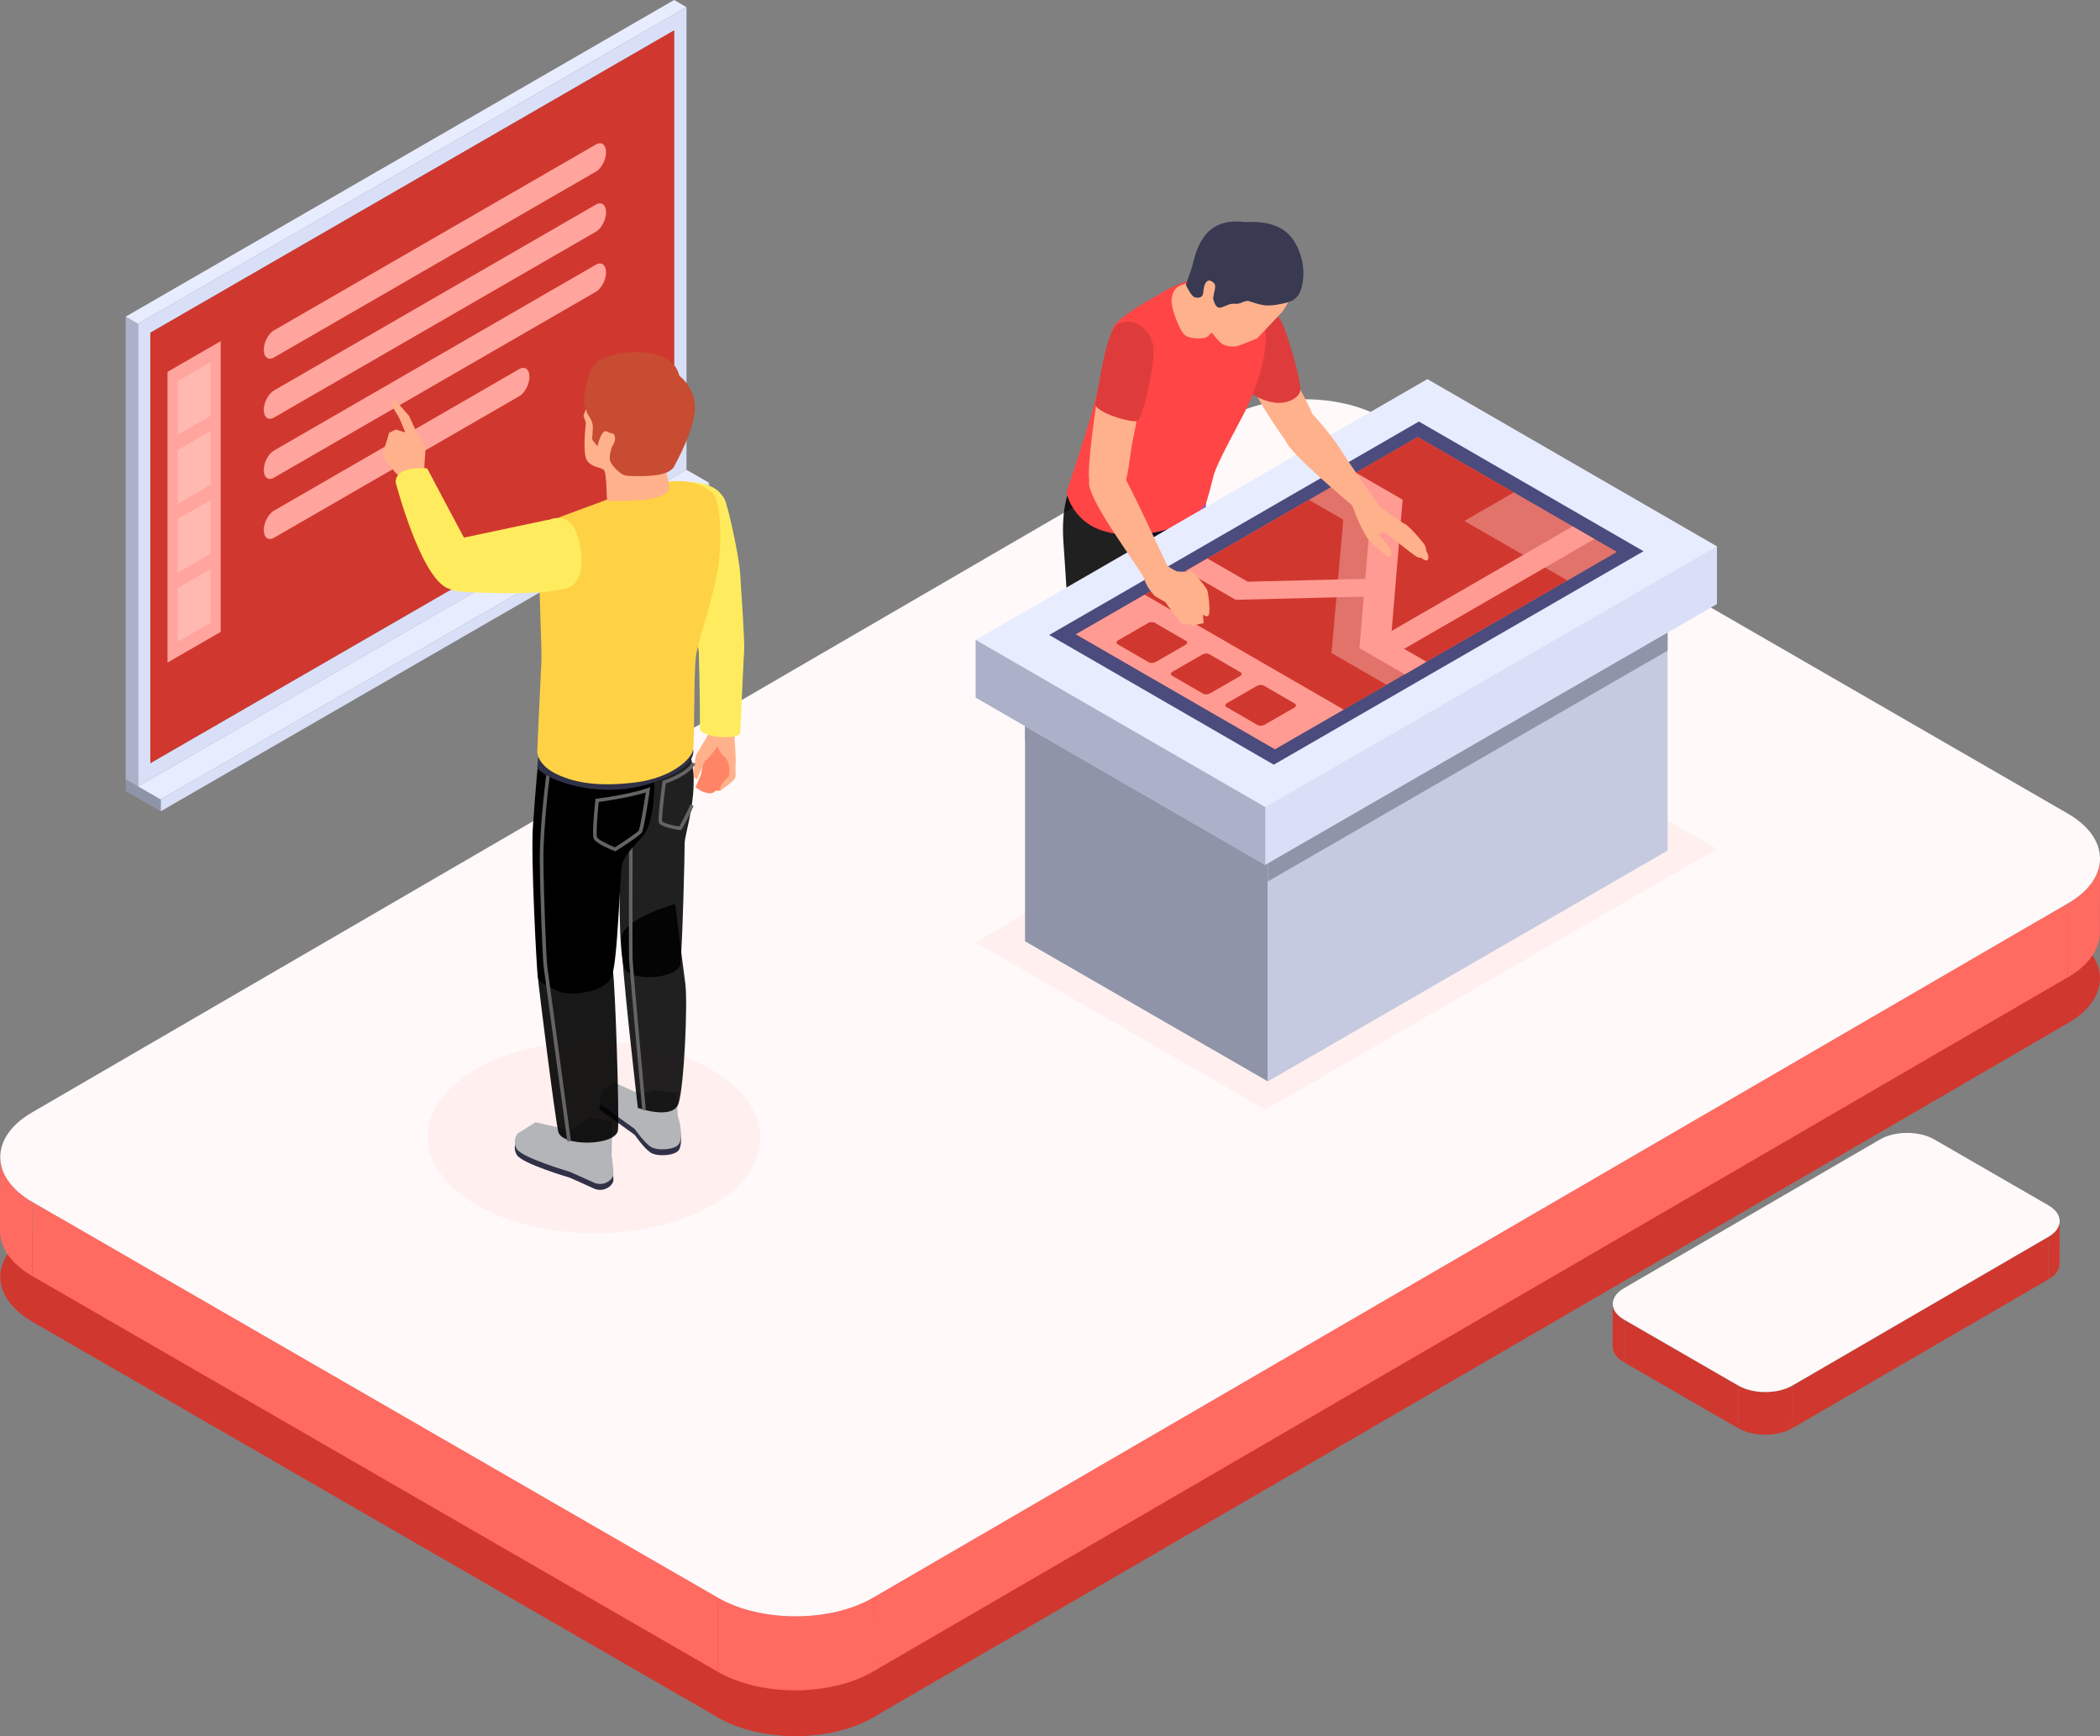 <svg width="520" height="430" viewBox="0 0 520 430" fill="none" xmlns="http://www.w3.org/2000/svg">
<rect x="0" y="0" width="520" height="430" fill="#808080" stroke="none"/>
<g clip-path="url(#clip0_86_2281)">
<path d="M511.997 231.134C522.626 237.263 522.668 247.227 512.122 253.356L216.158 425.372C205.591 431.501 188.417 431.501 177.787 425.372L8.066 327.378C-2.564 321.249 -2.605 311.285 7.941 305.157L303.905 133.14C314.472 127.011 331.646 127.011 342.276 133.14L511.997 231.134Z" fill="#D0382F"/>
<path d="M520 212.665L519.958 230.989C519.938 234.991 517.311 238.972 512.08 242.016L512.142 223.693C517.374 220.649 520 216.647 520 212.665Z" fill="#FF6A61"/>
<path d="M0 304.844L0.042 286.521C0.021 290.565 2.71 294.63 8.045 297.715L8.004 316.038C2.668 312.953 -0.021 308.888 0 304.844Z" fill="#FF6A61"/>
<path d="M512.122 223.693L512.059 242.016L216.095 414.032L216.137 395.709L512.122 223.693Z" fill="#FF6A61"/>
<path d="M177.787 395.709L177.724 414.032L8.004 316.038L8.066 297.715L177.787 395.709Z" fill="#FF6A61"/>
<path d="M216.137 395.709L216.095 414.032C205.528 420.161 188.354 420.161 177.724 414.032L177.766 395.709C188.416 401.859 205.591 401.859 216.137 395.709Z" fill="#FF6A61"/>
<path d="M511.997 201.471C522.626 207.6 522.668 217.564 512.122 223.693L216.158 395.709C205.591 401.838 188.417 401.838 177.787 395.709L8.066 297.715C-2.564 291.586 -2.605 281.622 7.941 275.494L303.905 103.477C314.472 97.348 331.646 97.348 342.276 103.477L511.997 201.471Z" fill="#FFF9F9"/>
<path d="M425.146 210.247L313.305 274.826L241.606 233.407L353.447 168.827L425.146 210.247Z" fill="#FFF0EF"/>
<path d="M298.34 115.796C298.631 118.506 298.819 126.928 298.34 131.91C297.86 136.892 297.193 155.57 294.984 160.739C292.775 165.909 281.874 162.282 280.707 160.739C279.56 159.197 279.373 125.135 280.707 122.53C282.062 119.924 298.34 115.796 298.34 115.796Z" fill="#6E61FF"/>
<path opacity="0.87" d="M289.711 126.449C289.711 126.449 290.774 133.515 288.94 135.433C287.105 137.351 282.52 138.789 282.52 138.789C282.52 138.789 279.644 163.032 278.685 165.992C277.726 168.952 272.078 170.015 268.91 169.348C265.742 168.681 265.075 162.553 265.075 162.157C265.075 161.782 263.741 139.727 263.345 134.578C262.636 125.177 264.992 120.591 265.367 120.216C265.784 119.84 289.711 126.449 289.711 126.449Z" fill="black"/>
<path d="M295.547 159.009C295.088 162.657 293.546 190.423 291.92 193.008C290.294 195.593 286.855 195.113 285.125 194.551C283.395 193.967 280.999 192.07 280.999 192.07C280.999 192.07 280.332 164.491 280.999 159.614C281.666 154.694 295.547 159.009 295.547 159.009Z" fill="#6E61FF"/>
<path d="M279.081 164.325C278.81 168.681 278.518 196.072 277.643 198.47C276.788 200.867 268.826 201.43 267.597 198.47C266.346 195.509 263.949 173.872 263.949 169.557C263.949 165.242 266.242 158.926 266.346 158.55C266.45 158.134 279.081 164.325 279.081 164.325Z" fill="#6E61FF"/>
<path d="M318.161 82.652C318.536 84.82 320.141 92.867 321.037 94.659C321.933 96.452 324.747 101.496 325.122 103.018C325.498 104.561 324.997 107.041 322.705 109.084C320.412 111.127 319.453 110.293 318.995 109.981C318.557 109.668 309.928 97.286 309.866 94.534C309.803 91.782 318.161 82.652 318.161 82.652Z" fill="#FFB18C"/>
<path d="M313.367 76.253C315.576 76.92 316.764 77.983 318.119 81.526C319.495 85.07 322.121 94.284 321.996 96.535C321.871 98.766 318.244 100.121 315.66 99.725C313.075 99.349 310.116 98.015 308.865 96.535C307.615 95.034 307.802 80.192 307.906 79.901C308.011 79.609 313.367 76.253 313.367 76.253Z" fill="#DE3C3C"/>
<path d="M310.741 75.502C311.116 76.002 312.575 76.482 313.242 81.172C313.909 85.841 312.7 91.782 309.282 99.808C307.802 103.289 301.362 114.275 300.466 117.964C299.57 121.675 298.611 124.76 298.611 124.76C298.611 124.76 295.964 129.075 288.961 131.139C281.291 133.411 273.454 132.66 269.181 129.534C264.908 126.407 264.075 122.008 264.075 122.008C264.075 122.008 268.639 108.021 269.973 103.664C271.995 96.994 274.413 84.07 275.621 81.193C276.83 78.316 285.668 73.772 288.356 72.104C291.066 70.437 297.652 67.831 301.82 68.748C304.572 69.353 302.112 70.249 302.425 70.249C302.779 70.187 310.741 75.502 310.741 75.502Z" fill="#FF4545"/>
<path d="M303.613 80.067C303.613 80.067 299.965 82.173 299.277 83.132C298.569 84.091 295.067 84.028 293.587 83.132C292.128 82.235 289.69 75.857 290.148 73.751C290.607 71.646 291.295 70.937 293.212 70.374C295.13 69.791 298.006 66.872 300.049 66.163C302.091 65.455 308.094 65.642 309.178 68.853C310.261 72.021 303.613 80.067 303.613 80.067Z" fill="#FFB18C"/>
<path d="M301.049 70.812C301.049 70.812 298.006 77.774 298.069 78.858C298.131 79.942 301.508 84.674 302.863 85.3C304.197 85.946 305.801 85.883 306.302 85.737C306.823 85.612 311.283 83.82 311.283 83.82L317.369 77.378C317.369 77.378 320.016 74.126 319.953 71.25C319.891 68.373 314.91 66.184 311.408 65.809C307.886 65.455 301.049 70.812 301.049 70.812Z" fill="#FFB18C"/>
<path d="M307.51 74.918C306.947 75.169 306.364 75.294 305.739 75.231C304.53 75.106 303.55 75.773 302.466 76.128C301.362 76.482 300.945 75.565 300.611 74.689C300.507 74.418 300.403 74.106 300.403 73.814C300.403 73.501 300.57 73.209 300.528 72.897C300.445 72.188 298.048 72.063 298.048 72.063C298.048 72.063 298.069 74.293 295.797 73.605C295.026 73.376 293.754 70.874 293.671 70.603C293.608 70.353 294.817 67.477 295.359 65.392C296.443 61.098 298.465 53.719 308.323 55.011C313.68 54.74 318.348 55.741 320.891 60.473C323.455 65.205 322.788 69.582 322.225 71.458C321.871 72.605 321.412 73.459 320.412 74.147C319.495 74.773 318.369 75.044 317.285 75.252C315.951 75.523 314.576 75.752 313.221 75.606C313.117 75.586 313.013 75.586 312.888 75.565C311.658 75.398 310.553 75.002 309.386 74.606C308.844 74.377 308.031 74.689 307.51 74.918Z" fill="#393952"/>
<path d="M299.007 75.731C297.923 75.586 297.881 73.126 298.048 71.625C298.214 70.124 298.965 69.332 299.548 69.478C300.132 69.645 301.007 70.124 300.903 71.125C300.799 72.125 299.903 75.857 299.007 75.731Z" fill="#FFB18C"/>
<path d="M291.253 191.278C291.358 192.612 292.066 194.342 292.504 195.197C292.942 196.051 301.8 200.804 302.508 201.805C303.217 202.805 302.884 204.827 302.884 204.827C302.884 204.827 301.696 207.933 300.049 208.184C298.423 208.413 293.775 206.12 292.775 205.119C291.774 204.119 282.854 199.908 282.145 198.032C281.437 196.156 282.52 192.716 282.52 192.424C282.52 192.133 283 187.005 283 186.879C283 186.734 285.959 186.254 285.959 186.254L291.253 191.278Z" fill="#FFD245"/>
<path d="M275.017 192.716C275.871 193.571 276.413 193.675 276.497 195.635C276.601 197.594 276.976 202.013 277.163 202.388C277.351 202.764 283.583 210.81 283.916 211.957C284.25 213.103 283.583 215.542 283.583 215.542C283.583 215.542 278.164 217.126 275.308 215.834C272.432 214.541 270.285 211.706 270.181 210.414C270.077 209.122 268.18 205.182 267.597 204.515C267.013 203.848 267.597 200.116 267.597 200.116C267.597 200.116 268.556 197.24 268.597 196.719C268.639 196.197 268.014 193.029 268.222 192.695C268.41 192.383 275.017 192.716 275.017 192.716Z" fill="#FFD245"/>
<path d="M313.951 267.822V210.56L253.82 175.831V233.115L313.951 267.822Z" fill="#8F94A8"/>
<path d="M313.951 218.294V210.56L253.82 175.831V183.586L313.951 218.294Z" fill="#8F94A8"/>
<path d="M313.951 267.822V210.56L412.932 153.381V210.664L313.951 267.822Z" fill="#C6CAE0"/>
<path d="M313.951 218.294V210.56L412.932 153.381V161.135L313.951 218.294Z" fill="#8F94A8"/>
<path d="M425.146 149.608L313.305 214.187L241.606 172.767V158.488L425.146 135.308V149.608Z" fill="#D9DFF7"/>
<path d="M425.146 135.308L313.305 199.887L241.606 158.488L353.447 93.888L425.146 135.308Z" fill="#E8ECFF"/>
<path d="M313.305 214.187V199.887L241.606 158.488V172.767L313.305 214.187Z" fill="#ACB1C9"/>
<path d="M406.971 136.517L315.41 189.381L259.802 157.258L351.342 104.394L406.971 136.517Z" fill="#4B4B7D"/>
<path d="M400.322 136.684L315.701 185.545L266.43 157.091L351.05 108.23L400.322 136.684Z" fill="#E1736B"/>
<path d="M351.051 108.23L333.063 118.611L343.443 124.614L340.504 159.655L350.529 165.43L388.15 143.729L362.681 129.013L374.874 121.988L351.051 108.23Z" fill="#D0382F"/>
<path d="M388.15 143.729L400.322 136.684L374.874 121.988L362.681 129.012L388.15 143.729Z" fill="#E1736B"/>
<path d="M332.73 175.727L315.701 185.545L266.43 157.091L283.458 147.273L332.73 175.727Z" fill="#FF9B93"/>
<path d="M293.546 159.697L286.168 163.949C285.647 164.241 284.876 164.283 284.438 164.012L276.768 159.572C276.33 159.322 276.372 158.863 276.893 158.571L284.25 154.319C284.772 154.027 285.543 153.985 285.98 154.256L293.65 158.696C294.109 158.947 294.067 159.405 293.546 159.697Z" fill="#D0382F"/>
<path d="M307.01 167.472L299.632 171.725C299.111 172.017 298.34 172.058 297.902 171.787L290.232 167.347C289.794 167.097 289.836 166.639 290.357 166.347L297.735 162.094C298.256 161.802 299.027 161.761 299.465 162.032L307.135 166.472C307.594 166.722 307.531 167.181 307.01 167.472Z" fill="#D0382F"/>
<path d="M320.495 175.248L313.117 179.5C312.596 179.792 311.825 179.834 311.387 179.563L303.717 175.123C303.28 174.872 303.321 174.414 303.842 174.122L311.221 169.87C311.742 169.578 312.513 169.536 312.95 169.807L320.62 174.247C321.058 174.497 320.996 174.956 320.495 175.248Z" fill="#D0382F"/>
<path class="stroke" d="M353.218 163.887L347.861 166.993L336.627 160.51L339.566 125.469L330.375 120.174L335.752 117.068L347.319 123.759L344.381 158.801L353.218 163.887Z" fill="#FF9B93"/>
<path d="M324.122 123.78L332.626 128.7L329.708 161.719L343.339 169.599L332.73 175.727L283.458 147.273L324.122 123.78Z" fill="#D0382F"/>
<path d="M341.88 147.648L305.968 148.545L293.608 141.395L298.965 138.31L308.949 144.063L341.505 143.25L341.88 147.648Z" fill="#FF9B93"/>
<path d="M394.799 133.494L345.006 162.24L339.608 159.134L389.401 130.367L394.799 133.494Z" fill="#FF9B93"/>
<path d="M322.309 103.644C322.309 103.644 324.497 102.351 324.997 102.622C325.498 102.893 330.229 108.501 331.959 111.315C333.689 114.129 340.775 124.406 341.525 125.24C342.297 126.073 346.986 129.367 347.945 129.805C348.904 130.242 352.405 134.266 352.78 134.974C353.156 135.683 353.114 136.225 353.114 136.225L353.635 137.517C353.635 137.517 353.864 138.518 353.406 138.768C352.926 138.997 351.738 138.059 351.738 138.059C351.738 138.059 351.697 138.351 350.738 137.83C349.779 137.309 343.276 132.035 342.797 131.848C342.318 131.66 341.609 132.223 341.609 132.223L338.045 132.327C338.045 132.327 335.815 128.074 335.481 126.907C335.148 125.761 334.773 125.135 334.627 124.989C334.481 124.843 319.266 112.253 318.307 109.063C317.286 105.853 322.309 103.644 322.309 103.644Z" fill="#FFB18C"/>
<path d="M338.066 128.116C338.879 128.22 339.546 128.012 340.025 129.45C340.504 130.889 340.984 131.785 341.025 131.993C341.067 132.202 344.048 135.099 344.423 136.392C344.798 137.684 344.277 137.934 343.568 137.726C342.859 137.538 339.4 134.182 338.879 133.661C338.357 133.14 336.69 129.7 336.398 129.096C336.106 128.491 338.066 128.116 338.066 128.116Z" fill="#FFB18C"/>
<path d="M282.541 95.806C282.541 95.806 282.062 101.747 280.728 107.875C279.394 114.004 279.582 119.361 277.372 121.863C275.163 124.343 270.286 121.758 269.702 118.798C269.119 115.838 271.474 99.204 271.974 97.473C272.495 95.701 282.541 95.806 282.541 95.806Z" fill="#FFB18C"/>
<path d="M273.621 115.901C273.621 115.901 276.997 116.193 278.414 118.194C279.832 120.195 289.044 140.123 289.044 140.123C289.044 140.123 290.607 141.186 291.274 141.457C291.941 141.749 295.193 141.457 295.193 141.457C295.193 141.457 298.59 145.105 298.965 146.293C299.34 147.482 299.674 151.359 299.34 152.234C299.007 153.11 297.86 152.234 297.86 152.234L298.048 154.34L296.318 154.673C296.318 154.673 296.089 155.111 295.547 155.048C295.026 155.007 294.588 154.423 294.588 154.423C294.588 154.423 292.962 154.944 292.296 154.131C291.629 153.318 288.523 149.108 288.523 149.108L285.98 147.628C285.98 147.628 283.917 145.522 283.354 143.417C282.77 141.311 268.577 123.134 269.723 118.986C270.911 114.858 273.621 115.901 273.621 115.901Z" fill="#FFB18C"/>
<path d="M277.101 80.046C280.54 78.587 285.105 81.339 285.584 85.925C286.063 90.532 282.895 103.456 281.749 104.206C280.603 104.978 270.515 102.038 271.224 99.766C271.953 97.536 273.6 81.547 277.101 80.046Z" fill="#DE3C3C"/>
<path d="M39.788 197.99L175.598 119.57V122.509L39.788 200.929V197.99Z" fill="#D9DFF7"/>
<path d="M39.788 197.99L31.118 192.987V195.926L39.788 200.929V197.99Z" fill="#8F94A8"/>
<path d="M34.182 80.192V194.759L169.991 116.338V1.772L34.182 80.192ZM166.928 114.108L37.225 189.006V82.402L166.928 7.525V114.108Z" fill="#D9DFF7"/>
<path d="M37.225 189.006L166.928 114.108V7.525L37.225 82.402V189.006Z" fill="#D0382F"/>
<path d="M41.477 164.095L54.649 156.487V84.487L41.477 92.095V164.095Z" fill="#FFA59D"/>

<path class="box1" d="M43.977 107.688L52.148 102.977V89.677L43.977 94.388V107.688Z" fill="#FFB9B1"/>
<path class="box2" d="M43.977 124.781L52.148 120.049V106.75L43.977 111.481V124.781Z" fill="#FFB9B1"/>
<path class="box3" d="M43.977 141.853L52.148 137.142V123.843L43.977 128.554V141.853Z" fill="#FFB9B1"/>
<path class="box4" d="M43.977 158.947L52.148 154.215V140.915L43.977 145.647V158.947Z" fill="#FFB9B1"/>
<path d="M31.118 78.421V192.987L34.181 194.759V80.192L31.118 78.421Z" fill="#ACB1C9"/>
<path d="M31.118 78.421L166.928 0L169.971 1.772L34.181 80.192L31.118 78.421Z" fill="#E8ECFF"/>
<path d="M34.182 194.759L169.971 116.338L175.598 119.57L39.788 197.99L34.182 194.759Z" fill="#E8ECFF"/>
<path class="line1" d="M147.544 42.504L67.842 88.531C66.446 89.344 65.32 88.489 65.32 86.634C65.32 84.778 66.446 82.631 67.842 81.818L147.544 35.792C148.94 34.979 150.066 35.833 150.066 37.689C150.066 39.544 148.94 41.712 147.544 42.504Z" fill="#FFA59D"/>
<path class="line2" d="M147.544 57.388L67.842 103.414C66.446 104.227 65.32 103.373 65.32 101.517C65.32 99.662 66.446 97.515 67.842 96.702L147.544 50.675C148.94 49.862 150.066 50.717 150.066 52.572C150.066 54.428 148.94 56.595 147.544 57.388Z" fill="#FFA59D"/>
<path class="line3" d="M147.544 72.271L67.842 118.298C66.446 119.111 65.32 118.256 65.32 116.401C65.32 114.546 66.446 112.399 67.842 111.586L147.544 65.559C148.94 64.746 150.066 65.601 150.066 67.456C150.066 69.311 148.94 71.479 147.544 72.271Z" fill="#FFA59D"/>
<path class="line4" d="M128.577 98.12L67.842 133.182C66.446 133.995 65.32 133.14 65.32 131.285C65.32 129.429 66.446 127.282 67.842 126.469L128.577 91.407C129.974 90.594 131.099 91.449 131.099 93.304C131.099 95.159 129.974 97.307 128.577 98.12Z" fill="#FFA59D"/>
<path d="M188.266 281.869C188.337 268.733 169.956 257.984 147.21 257.861C124.464 257.737 105.967 268.286 105.896 281.422C105.825 294.558 124.206 305.306 146.952 305.43C169.698 305.553 188.194 295.004 188.266 281.869Z" fill="#FFF0EF"/>
<path d="M180.621 135.766C181.35 138.726 182.747 141.832 182.809 144.918C182.872 148.003 182.351 158.071 182.643 159.134C182.934 160.197 183.393 161.115 183.226 162.407C183.06 163.699 181.35 166.347 178.099 166.097C174.848 165.846 174.41 163.866 174.201 163.407C174.014 162.949 171.179 148.982 171.117 148.378C171.033 147.753 173.034 137.934 173.034 137.934L180.621 135.766Z" fill="#FFB18C"/>
<path d="M182.976 171.204C182.622 175.54 181.871 182.189 181.913 183.106C181.955 184.045 182.288 187.838 182.142 189.652C181.997 191.465 182.455 192.278 181.767 193.071C181.1 193.863 178.432 195.78 178.432 195.78L177.161 195.822C177.161 195.822 176.723 196.406 175.848 196.448C174.973 196.468 173.618 195.864 173.618 195.864L172.388 195.093L172.242 194.988L172.305 194.842L173.618 191.799L173.951 189.777L173.785 190.173L172.617 192.987L171.45 192.299L172.346 187.005L174.681 183.106C174.681 183.106 175.64 181.376 175.785 180.647C175.91 179.917 174.493 166.242 174.597 163.47C174.702 160.677 178.953 158.363 178.953 158.363L181.017 158.425C181.017 158.425 183.039 160.552 183.247 161.969C183.476 163.387 183.33 166.847 182.976 171.204Z" fill="#FFB18C"/>
<path d="M183.351 143.604C183.685 148.024 184.414 159.363 184.268 161.073C184.122 162.782 183.414 179.709 183.268 181.501C183.101 183.294 173.472 182.856 173.326 180.334C173.368 173.518 173.034 161.302 173.034 161.302L170.908 149.399L183.351 143.604Z" fill="#FFEC5E"/>
<path d="M173.785 190.132C173.847 189.986 173.889 189.861 173.952 189.735L173.785 190.132Z" fill="#FF8566"/>
<path d="M180.558 192.049C180.537 192.216 179.162 193.55 178.87 194.009C178.578 194.467 178.057 195.28 178.432 195.78L177.161 195.822C177.161 195.822 176.723 196.406 175.848 196.448C174.973 196.468 173.618 195.864 173.618 195.864L172.388 195.093C172.367 195.009 172.326 194.926 172.305 194.842L173.618 191.799L173.951 189.777C174.472 188.693 174.618 188.276 174.827 188.276C175.035 188.276 176.973 185.796 176.973 185.796L177.661 184.774C177.995 185.545 178.37 186.567 179.287 187.359C180.204 188.151 180.308 188.901 180.454 189.423C180.621 189.881 180.6 191.862 180.558 192.049Z" fill="#FF8566"/>
<path d="M170.908 119.319C176.994 119.757 178.432 122.092 179.308 123.384C180.183 124.697 183.997 141.666 183.268 144.522C182.538 147.377 175.973 149.399 173.93 148.795C171.888 148.211 170.908 119.319 170.908 119.319Z" fill="#FFEC5E"/>
<path d="M100.356 107.083C100.356 107.083 98.939 103.519 98.564 102.977C98.189 102.414 96.938 100.558 97.001 99.725C97.084 98.891 98.022 99.266 98.022 99.266L101.315 103.039C101.315 103.039 103.233 107.375 103.65 107.938C104.087 108.48 105.275 110.043 105.317 111.273C105.359 112.503 104.983 115.004 105.129 116.13C105.275 117.256 114.3 132.973 115.28 134.391C116.259 135.808 116.301 141.416 113.716 142.75C111.132 144.084 111.653 144.271 108.881 141.937C106.109 139.602 103.045 130.242 101.669 126.469C100.294 122.696 99.085 117.902 98.522 117.61C97.939 117.318 94.583 112.899 94.583 112.899L95.646 109.564L96.376 107.166L98.001 106.395L100.356 107.083Z" fill="#FFB18C"/>
<path d="M111.195 136.1C112.925 134.224 114.8 134.474 115.78 134.328C116.76 134.182 128.765 132.473 130.766 132.452C132.767 132.431 134.059 142.083 134.059 142.083C134.059 142.083 132.725 146.356 130.745 146.273C128.786 146.189 112.299 144.251 110.653 143.417C109.006 142.562 111.195 136.1 111.195 136.1Z" fill="#FFB18C"/>
<path d="M151.379 279.475C151.587 279.392 151.379 286.896 151.379 286.896C151.379 286.896 151.879 290.461 151.9 292.107C151.9 293.754 149.357 295.422 147.044 294.338C144.73 293.254 141.104 291.67 141.104 291.67C141.104 291.67 129.223 288.188 127.973 286.02C126.722 283.873 128.181 282.164 128.181 282.164L132.621 279.392L141.354 281.414C141.354 281.414 145.23 278.308 146.398 278.266C147.544 278.245 151.379 279.475 151.379 279.475Z" fill="#303047"/>
<path d="M167.782 272.158C167.782 272.158 167.386 276.515 168.011 278.474C168.637 280.455 168.97 283.394 168.116 284.791C167.261 286.187 162.801 286.562 161.113 285.458C159.424 284.353 157.173 281.059 157.173 281.059L148.357 274.701L149.191 271.241L152.38 269.678L156.923 271.72L159.007 272.325L162.071 271.533L167.782 272.158Z" fill="#303047"/>
<path d="M151.379 278.016C151.587 277.932 151.379 285.437 151.379 285.437C151.379 285.437 151.879 289.001 151.9 290.648C151.9 292.295 149.357 293.963 147.044 292.879C144.73 291.795 141.104 290.21 141.104 290.21C141.104 290.21 129.223 286.729 127.973 284.561C126.722 282.414 128.181 280.705 128.181 280.705L132.621 277.932L141.354 279.954C141.354 279.954 145.23 276.848 146.398 276.807C147.544 276.786 151.379 278.016 151.379 278.016Z" fill="#B4B5B8"/>
<path d="M167.782 270.699C167.782 270.699 167.386 275.056 168.011 277.015C168.637 278.996 168.97 281.935 168.116 283.331C167.261 284.728 162.801 285.103 161.113 283.998C159.424 282.894 157.173 279.6 157.173 279.6L148.357 273.242L149.191 269.782L152.38 268.218L156.923 270.261L159.007 270.866L162.071 270.074L167.782 270.699Z" fill="#B4B5B8"/>
<path opacity="0.87" d="M167.198 223.859C167.198 223.859 168.637 235.7 169.7 243.621C170.325 248.332 169.408 269.115 168.011 273.305C166.615 277.474 157.944 274.389 157.944 274.389C157.944 274.389 153.567 236.825 153.922 232.156C154.276 227.486 167.198 223.859 167.198 223.859Z" fill="black"/>
<path opacity="0.87" d="M169.345 181.168C168.824 181.043 171.951 187.15 171.763 194.113C171.596 201.075 169.512 207.016 169.533 208.871C169.575 210.727 168.949 235.262 168.47 238.785C167.97 242.308 156.652 243.308 154.776 239.973C152.901 236.638 153.526 214.708 153.526 214.708C153.526 214.708 154.922 196.802 156.089 194.697C157.257 192.591 161.738 186.337 161.738 186.337L169.345 181.168Z" fill="black"/>
<path d="M168.365 205.578C168.261 205.578 168.136 205.557 168.011 205.536C167.969 205.536 163.613 204.869 163.155 203.743C162.821 202.93 163.655 196.406 164.03 193.633L164.072 193.362L164.343 193.279C164.405 193.258 169.866 191.57 171.408 188.797L172.18 189.214C170.658 191.945 166.052 193.633 164.864 194.029C164.301 198.261 163.801 202.889 163.968 203.431C164.259 203.869 167.302 204.619 168.219 204.681C168.678 203.869 170.575 200.366 170.908 199.283L171.742 199.533C171.346 200.867 168.991 205.14 168.824 205.369C168.699 205.536 168.553 205.578 168.365 205.578Z" fill="#646464"/>
<path d="M159.028 274.868C158.903 273.451 155.881 240.098 155.777 237.68C155.673 235.262 155.777 207.892 155.777 206.724H156.652C156.652 207.016 156.548 235.262 156.652 237.638C156.756 240.035 159.862 274.43 159.904 274.785L159.028 274.868Z" fill="#646464"/>
<path d="M161.925 191.111C162.113 192.237 162.405 203.368 159.237 206.995C156.069 210.622 154.714 211.727 154.088 214.02C153.442 216.313 153.025 238.368 151.4 242.037C149.774 245.705 141.333 246.894 138.186 245.476C135.038 244.038 133.371 243.058 133.163 241.932C132.954 240.807 131.37 212.228 131.975 204.473C132.558 196.719 133.225 186.108 134.1 184.732C134.976 183.357 161.925 191.111 161.925 191.111Z" fill="black"/>
<path d="M152.359 210.831L152.15 210.748C151.066 210.331 147.482 208.83 147.002 207.683C146.544 206.558 147.252 199.574 147.419 198.178L147.461 197.844L147.794 197.803C156.631 196.614 160.258 195.218 160.3 195.197L161.008 194.926L160.904 195.676C160.571 197.928 159.445 205.369 158.945 206.162C158.424 206.975 153.547 210.101 152.567 210.727L152.359 210.831ZM148.253 198.615C147.898 201.972 147.565 206.704 147.815 207.35C148.044 207.892 150.254 209.038 152.255 209.851C154.985 208.121 157.903 206.099 158.174 205.682C158.445 205.182 159.258 200.596 159.904 196.26C158.507 196.698 154.881 197.698 148.253 198.615Z" fill="#646464"/>
<path d="M147.898 233.469C147.898 233.469 151.254 237.43 151.796 240.786C152.338 244.142 153.38 275.91 153.025 279.85C152.671 283.79 139.103 284.124 138.227 280.246C137.373 276.348 133.433 244.934 133.183 241.932C132.933 238.951 147.898 233.469 147.898 233.469Z" fill="black" fill-opacity="0.9"/>
<path d="M140.478 282.685C140.416 282.268 134.893 241.536 134.642 239.598C134.371 237.617 133.725 222.046 133.663 213.103C133.579 204.285 135.476 190.215 135.497 190.069L136.372 190.194C136.352 190.34 134.476 204.348 134.559 213.124C134.642 222.046 135.268 237.534 135.539 239.514C135.789 241.453 141.312 282.185 141.375 282.602L140.478 282.685Z" fill="#646464"/>
<path d="M133.017 190.131C134.684 192.904 148.002 198.365 161.342 193.925C174.66 189.506 171.304 184.712 171.304 184.712C171.304 184.712 133.809 183.69 133.517 185.733C133.225 187.797 133.017 190.131 133.017 190.131Z" fill="#303047"/>
<path d="M134.934 130.909C135.372 130.117 136.372 129.429 137.31 128.7C138.248 127.97 149.649 124.197 151.837 123.051C154.005 121.883 162.446 119.424 165.739 119.236C169.032 119.069 172.451 118.861 176.473 122.092C178.099 123.405 178.808 131.076 178.099 138.601C177.39 146.106 172.972 157.946 172.346 162.407C171.742 166.868 172.034 183.252 171.617 185.691C171.179 188.13 166.073 192.695 157.298 193.779C148.523 194.863 142.646 193.967 138.04 191.82C133.433 189.673 133.058 186.796 133.037 186.233C133.017 185.67 133.996 165.388 134.08 163.387C134.163 161.365 133.371 140.936 133.433 138.33C133.475 135.704 134.934 130.909 134.934 130.909Z" fill="#FFD245"/>
<path d="M166.802 109.001C165.677 110.648 165.072 117.318 165.072 117.318C165.072 117.318 165.906 120.07 165.593 121.362C165.281 122.655 161.55 123.78 157.632 123.926C153.713 124.072 150.733 124.218 150.42 124.03C150.107 123.843 150.316 117.068 149.524 116.38C148.732 115.692 146.71 115.817 145.418 114.15C144.126 112.503 145.084 104.728 145.084 104.728L144.48 102.935C144.48 102.935 146.168 98.537 146.377 97.39C146.585 96.243 148.628 93.951 150.441 92.971C152.254 91.97 164.551 98.245 165.281 102.393C165.989 106.562 166.802 109.001 166.802 109.001Z" fill="#FFB18C"/>
<path d="M145.418 102.414C145.418 102.414 146.606 103.977 146.752 105.249C146.898 106.541 146.606 108.375 146.627 108.688C146.647 109.022 147.94 110.523 147.94 110.523C147.94 110.523 148.565 107.708 149.503 106.958C150.462 106.208 152.233 108.501 152.233 108.501C152.233 108.501 150.628 112.607 151.045 114.025C151.462 115.463 153.755 117.548 154.839 117.756C155.922 117.964 160.883 118.11 163.759 117.443C166.615 116.776 167.031 115.317 167.031 115.317C167.031 115.317 172.013 106.416 172.096 101.163C172.159 95.889 168.199 93.054 168.199 93.054C168.199 93.054 167.678 88.802 161.717 87.613C155.735 86.446 148.794 88.03 147.023 90.469C145.251 92.908 144.709 97.765 144.584 98.912C144.459 100.016 145.418 102.414 145.418 102.414Z" fill="#C74C31"/>
<path d="M148.815 112.44C149.524 112.816 150.483 111.794 151.504 110.627C152.525 109.459 152.546 107.646 151.671 107.375C150.795 107.104 149.691 106.833 149.336 108.292C148.982 109.751 148.086 112.065 148.815 112.44Z" fill="#FFB18C"/>
<path d="M122.45 135.996C123.054 139.79 123.867 139.706 124.951 142.208C126.014 144.688 129.536 146.856 131.266 146.794C140.186 146.523 142.437 144.647 141.249 145.293C145.96 142.729 143.521 132.014 141.645 129.909C139.77 127.803 137.102 128.366 137.102 128.366C137.102 128.366 124.179 132.285 123.137 133.036C122.053 133.786 122.45 135.996 122.45 135.996Z" fill="#FFEC5E"/>
<path d="M135.601 128.762L115.78 132.952L114.3 133.265C114.3 133.265 109.235 135.725 109.298 140.248C109.36 144.772 111.049 145.856 112.591 146.293C114.133 146.731 126.556 147.106 130.995 146.815C135.434 146.523 135.601 128.762 135.601 128.762Z" fill="#FFEC5E"/>
<path d="M105.796 116.026C105.796 116.026 97.835 115.129 97.981 119.486C99.002 123.322 105.088 144.751 111.632 145.939C115.78 139.248 116.968 136.996 114.884 133.161C112.8 129.325 105.796 116.026 105.796 116.026Z" fill="#FFEC5E"/>

<g class="box">

<path d="M510.016 302.426L509.995 312.974C509.995 314.37 509.078 315.767 507.244 316.83L507.265 306.282C509.099 305.24 509.995 303.843 510.016 302.426Z" fill="#D0382F"/>
<path d="M399.322 333.465L399.343 322.917C399.343 324.334 400.26 325.752 402.136 326.836L402.115 337.384C400.239 336.3 399.322 334.882 399.322 333.465Z" fill="#D0382F"/>
<path d="M507.265 306.303L507.224 316.851L443.821 353.706L443.842 343.158L507.265 306.303Z" fill="#D0382F"/>
<path d="M430.419 343.158L430.377 353.706L402.115 337.384L402.136 326.836L430.419 343.158Z" fill="#D0382F"/>
<path d="M443.841 343.158L443.821 353.706C440.131 355.853 434.108 355.853 430.398 353.706L430.419 343.158C434.108 345.305 440.152 345.305 443.841 343.158Z" fill="#D0382F"/>
<path d="M507.223 298.507C510.933 300.654 510.954 304.156 507.265 306.282L443.841 343.137C440.152 345.284 434.129 345.284 430.419 343.137L402.156 326.815C398.446 324.668 398.426 321.187 402.115 319.04L465.538 282.185C469.228 280.038 475.251 280.038 478.961 282.185L507.223 298.507Z" fill="#FFF9F9"/>

</g>


</g>
<defs>
<clipPath id="clip0_86_2281">
<rect width="520" height="430" fill="white"/>
</clipPath>
</defs>

<style>


.box {
  animation: 5s ease-in-out 1s infinite boxUp;
}


@keyframes boxUp {
  0% {
    transform: translateY(0px);
  }
  50% {
    transform: translateY(-10px);
  }
  100% {
    transform: translateY(0px);
  }
}

.stroke {
  animation: 2s ease-in-out infinite blinkystroke;
}


@keyframes blinkystroke {
  0% {
    opacity: 1;
  }
  50% {
    opacity: .3;
  }
  100% {
    opacity: 1;
  }
}

.box3 {
  animation: 4s ease-in-out infinite blinkyBox;
}
.box1 {
  animation: 4s ease-in-out 1s infinite blinkyBox;
}
.box4 {
  animation: 4s ease-in-out 2s infinite blinkyBox;
}
.box2 {
  animation: 4s ease-in-out 3s infinite blinkyBox;
}

@keyframes blinkyBox {
  0% {
    fill: #FFB9B1;
  }
  20% {
    fill: #b43b35;
  }
  60% {
    fill: #FFB9B1;
  }
  100% {
    fill: #FFB9B1;
  }
}



.line1 {
  animation: 2.4s ease-in-out infinite blinky;
}
.line2 {
  animation: 2.4s ease-in-out .6s infinite blinky;
}
.line3 {
  animation: 2.4s ease-in-out 1.2s infinite blinky;
}
.line4 {
  animation: 2.4s ease-in-out 1.8s infinite blinky;
}


@keyframes blinky {
  0% {
    fill: #FFA59D;
  }
  40% {
    fill: #C6CAE0;
  }
  100% {
    fill: #FFA59D;
  }
}

</style>

</svg>
